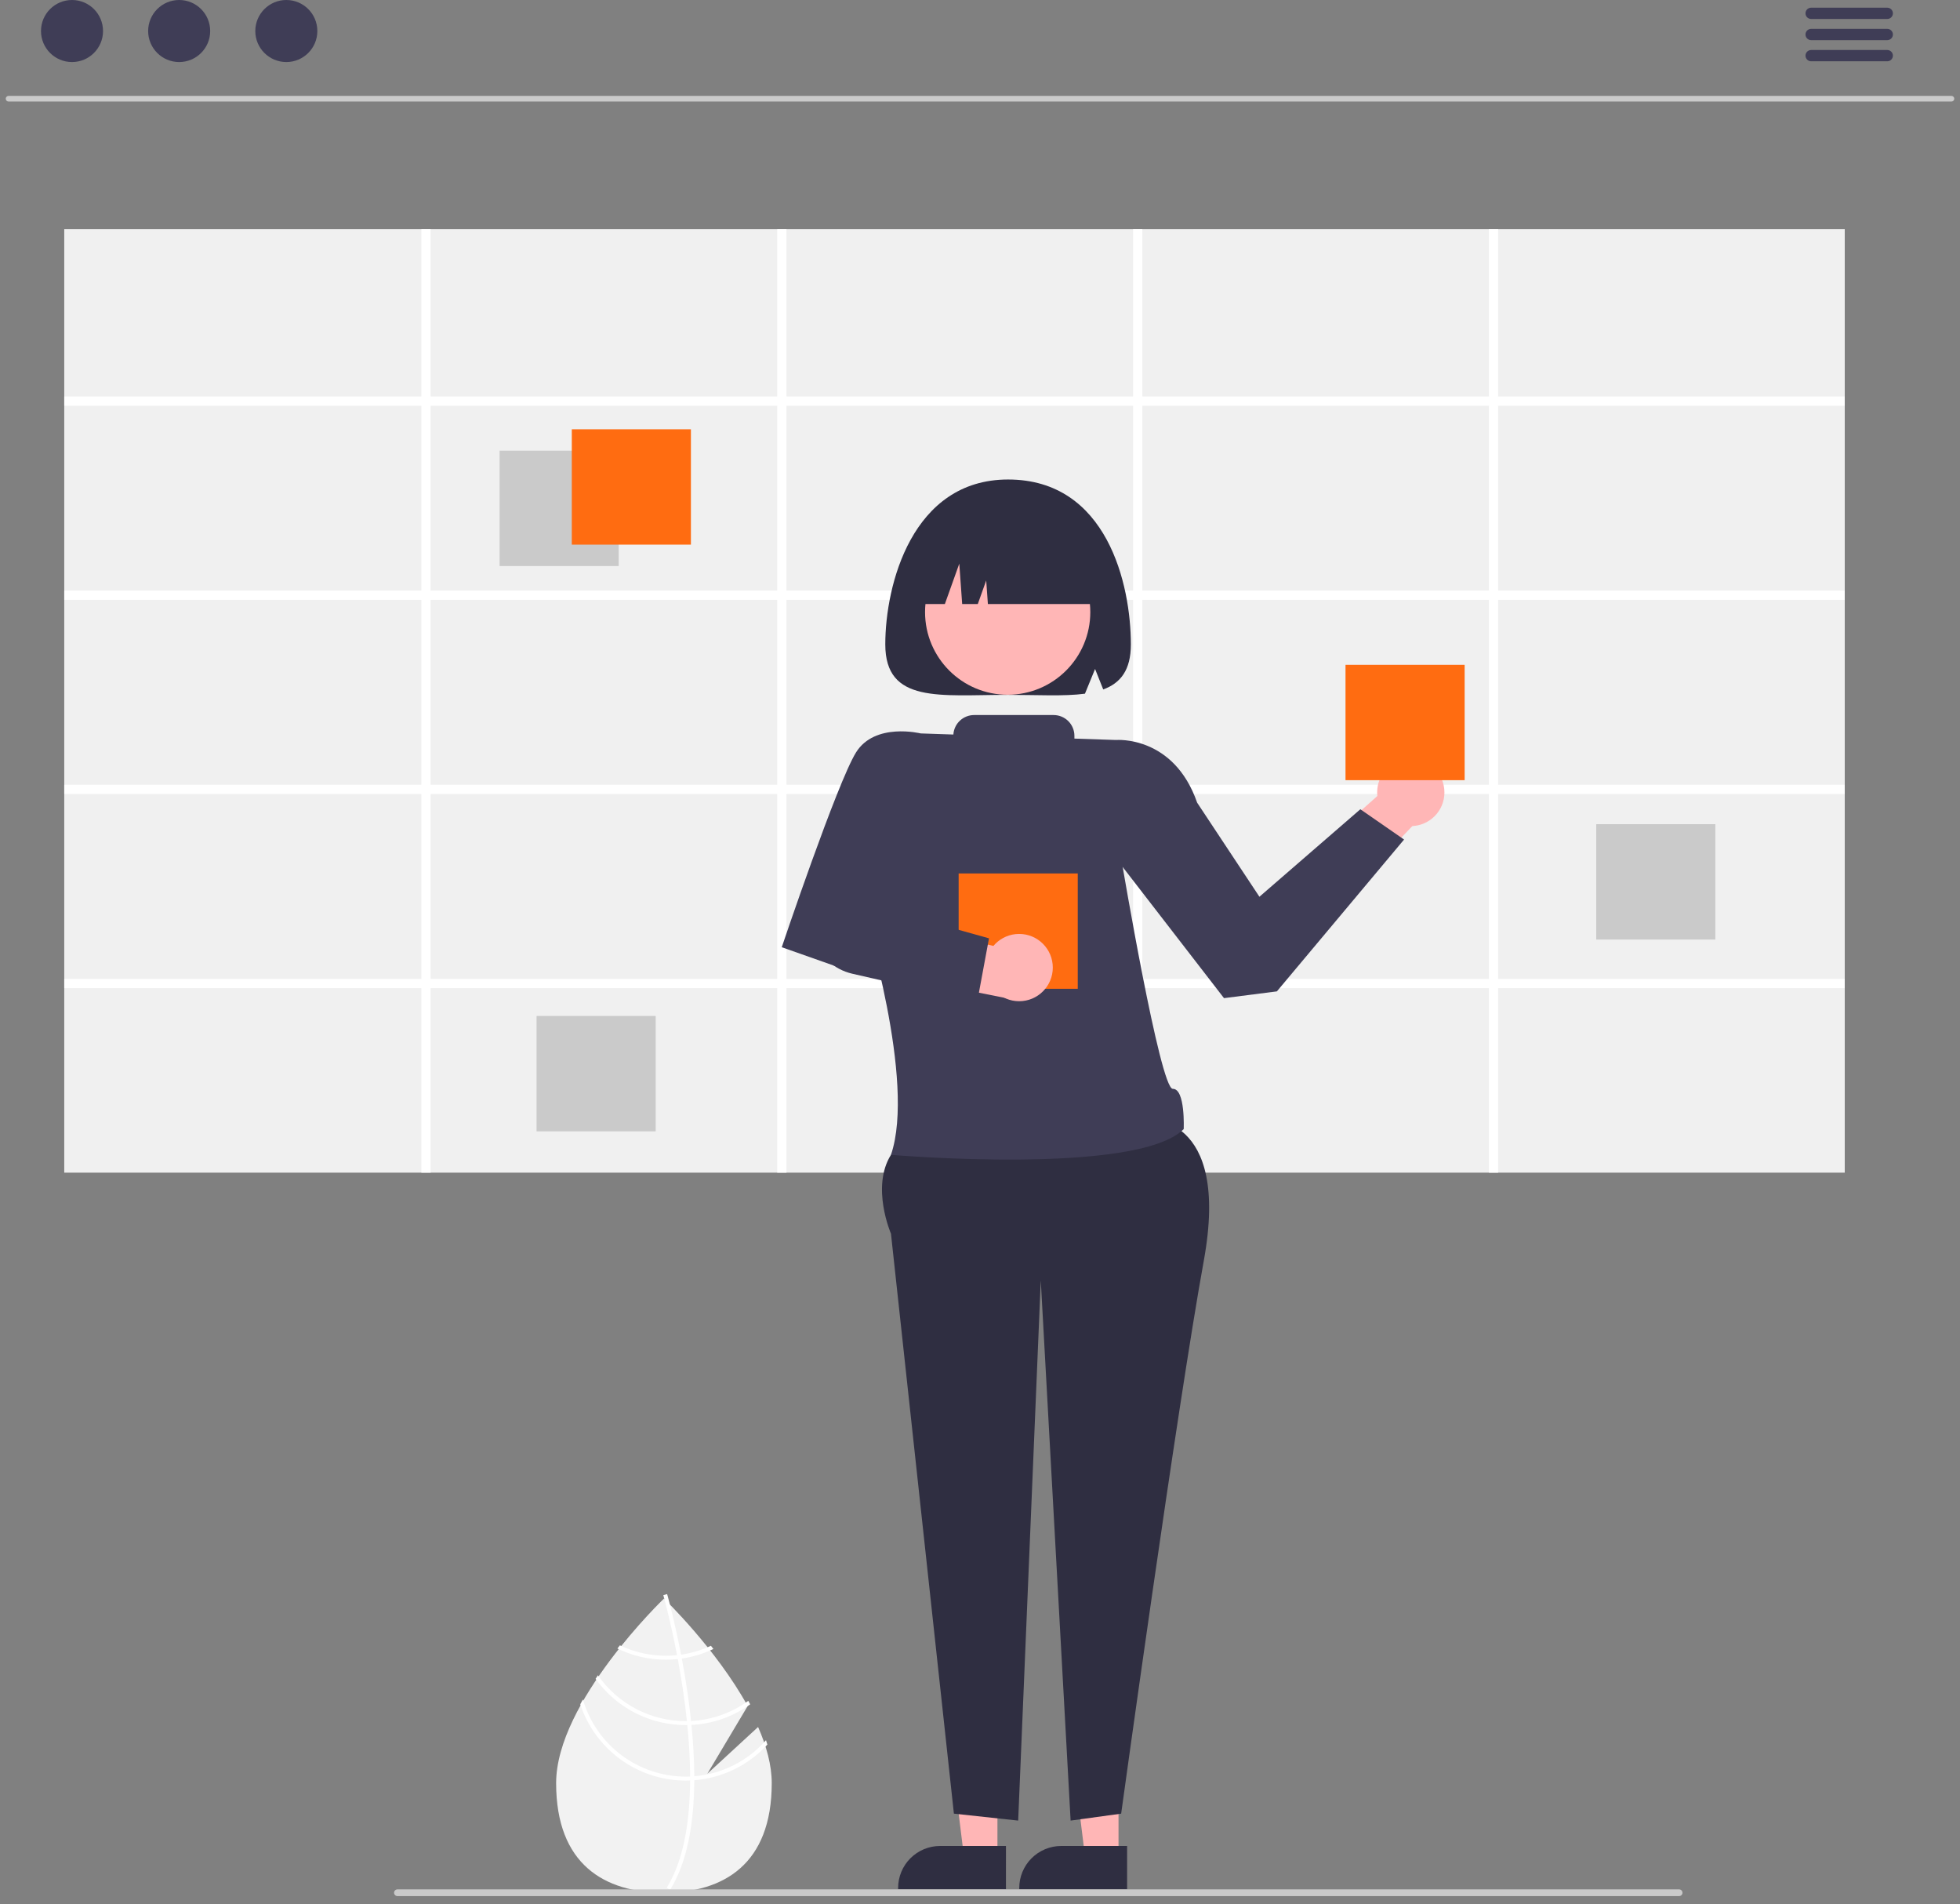 <svg width="243" height="236" viewBox="0 0 243 236" fill="none" xmlns="http://www.w3.org/2000/svg">
<rect x="0" y="0" width="243" height="236" fill="#808080" stroke="none"/>
<g clip-path="url(#clip0_792_486)">
<path d="M93.987 214.061L87.696 219.853L92.696 211.464C88.757 204.321 82.315 198.147 82.315 198.147C82.315 198.147 68.949 210.953 68.949 221.018C68.949 231.084 74.933 234.598 82.315 234.598C89.696 234.598 95.68 231.084 95.68 221.018C95.68 218.778 95.017 216.402 93.987 214.061Z" fill="#F2F2F2"/>
<path d="M86.077 220.167V220.663C86.048 226.43 85.075 230.93 83.167 234.098C83.14 234.145 83.11 234.189 83.083 234.236L82.87 234.106L82.666 233.978C84.783 230.556 85.532 225.72 85.559 220.69C85.561 220.528 85.564 220.363 85.561 220.199C85.554 218.069 85.424 215.915 85.215 213.822C85.201 213.66 85.183 213.496 85.166 213.331C84.876 210.57 84.459 207.932 84.031 205.641C84.002 205.479 83.97 205.317 83.938 205.157C83.199 201.281 82.445 198.474 82.273 197.852C82.253 197.776 82.241 197.734 82.238 197.724L82.472 197.658L82.474 197.656L82.71 197.589C82.712 197.599 82.754 197.739 82.823 198C83.086 198.972 83.769 201.613 84.439 205.095C84.469 205.253 84.501 205.415 84.53 205.577C84.879 207.436 85.22 209.514 85.49 211.695C85.559 212.243 85.621 212.783 85.674 213.316C85.694 213.481 85.711 213.646 85.726 213.808C85.952 216.07 86.069 218.19 86.077 220.167Z" fill="white"/>
<path d="M84.44 205.096C84.275 205.118 84.108 205.14 83.939 205.157C83.478 205.205 83.016 205.228 82.553 205.228C80.582 205.231 78.634 204.791 76.855 203.941C76.752 204.072 76.649 204.202 76.543 204.334C78.415 205.248 80.471 205.722 82.553 205.72C83.047 205.72 83.541 205.693 84.032 205.641C84.199 205.624 84.366 205.602 84.531 205.577C85.889 205.382 87.21 204.982 88.448 204.391C88.343 204.256 88.239 204.123 88.139 203.993C86.967 204.541 85.72 204.912 84.44 205.096Z" fill="white"/>
<path d="M85.674 213.317C85.504 213.327 85.335 213.332 85.165 213.332C85.114 213.334 85.06 213.334 85.008 213.334C82.872 213.334 80.767 212.817 78.873 211.828C76.979 210.839 75.353 209.406 74.132 207.653C74.034 207.798 73.936 207.943 73.84 208.09C75.112 209.864 76.789 211.31 78.731 212.308C80.673 213.305 82.825 213.825 85.008 213.825C85.077 213.825 85.146 213.825 85.215 213.823C85.386 213.82 85.556 213.815 85.725 213.808C88.348 213.674 90.876 212.787 93.008 211.254C92.929 211.109 92.851 210.964 92.77 210.819C90.698 212.324 88.232 213.192 85.674 213.317Z" fill="white"/>
<path d="M86.074 220.167C85.902 220.182 85.731 220.192 85.559 220.199C85.374 220.206 85.19 220.211 85.006 220.211C82.135 220.208 79.342 219.275 77.046 217.552C74.75 215.828 73.073 213.408 72.268 210.652C72.158 210.851 72.047 211.047 71.941 211.246C72.849 213.996 74.6 216.389 76.945 218.087C79.29 219.784 82.111 220.7 85.006 220.703C85.19 220.703 85.374 220.7 85.556 220.69C85.731 220.685 85.902 220.676 86.074 220.663C89.547 220.392 92.787 218.81 95.138 216.24C95.086 216.058 95.027 215.879 94.968 215.697C92.698 218.287 89.507 219.89 86.074 220.167Z" fill="white"/>
<path d="M241.941 12.586H1.059C0.967 12.586 0.878 12.549 0.813 12.483C0.748 12.418 0.711 12.329 0.711 12.236C0.711 12.144 0.748 12.055 0.813 11.989C0.878 11.924 0.967 11.887 1.059 11.887H241.941C242.034 11.887 242.123 11.924 242.188 11.989C242.253 12.055 242.29 12.144 242.29 12.236C242.29 12.329 242.253 12.418 242.188 12.483C242.123 12.549 242.034 12.586 241.941 12.586Z" fill="#CACACA"/>
<path d="M8.928 7.691C11.052 7.691 12.774 5.97 12.774 3.846C12.774 1.722 11.052 0 8.928 0C6.804 0 5.082 1.722 5.082 3.846C5.082 5.97 6.804 7.691 8.928 7.691Z" fill="#3F3D56"/>
<path d="M22.213 7.691C24.337 7.691 26.059 5.97 26.059 3.846C26.059 1.722 24.337 0 22.213 0C20.089 0 18.367 1.722 18.367 3.846C18.367 5.97 20.089 7.691 22.213 7.691Z" fill="#3F3D56"/>
<path d="M35.498 7.691C37.622 7.691 39.344 5.97 39.344 3.846C39.344 1.722 37.622 0 35.498 0C33.374 0 31.652 1.722 31.652 3.846C31.652 5.97 33.374 7.691 35.498 7.691Z" fill="#3F3D56"/>
<path d="M233.98 2.353H224.541C224.356 2.352 224.178 2.278 224.048 2.147C223.917 2.016 223.844 1.838 223.844 1.653C223.844 1.468 223.917 1.291 224.048 1.16C224.178 1.029 224.356 0.955 224.541 0.954H233.98C234.072 0.954 234.163 0.972 234.248 1.007C234.333 1.042 234.411 1.093 234.476 1.158C234.541 1.223 234.593 1.3 234.628 1.385C234.664 1.47 234.682 1.561 234.682 1.653C234.682 1.745 234.664 1.836 234.628 1.921C234.593 2.006 234.541 2.084 234.476 2.149C234.411 2.214 234.333 2.265 234.248 2.3C234.163 2.335 234.072 2.353 233.98 2.353Z" fill="#3F3D56"/>
<path d="M233.98 4.975H224.541C224.356 4.974 224.178 4.9 224.048 4.769C223.917 4.638 223.844 4.46 223.844 4.275C223.844 4.09 223.917 3.913 224.048 3.782C224.178 3.651 224.356 3.577 224.541 3.576H233.98C234.072 3.576 234.163 3.594 234.248 3.629C234.333 3.664 234.411 3.715 234.476 3.78C234.541 3.845 234.593 3.922 234.628 4.007C234.664 4.092 234.682 4.183 234.682 4.275C234.682 4.367 234.664 4.459 234.628 4.544C234.593 4.629 234.541 4.706 234.476 4.771C234.411 4.836 234.333 4.887 234.248 4.922C234.163 4.957 234.072 4.975 233.98 4.975Z" fill="#3F3D56"/>
<path d="M233.98 7.597H224.541C224.356 7.596 224.178 7.522 224.048 7.391C223.917 7.26 223.844 7.082 223.844 6.897C223.844 6.712 223.917 6.535 224.048 6.404C224.178 6.273 224.356 6.199 224.541 6.198H233.98C234.072 6.198 234.163 6.216 234.248 6.251C234.333 6.286 234.411 6.337 234.476 6.402C234.541 6.467 234.593 6.544 234.628 6.629C234.664 6.714 234.682 6.805 234.682 6.897C234.682 6.989 234.664 7.081 234.628 7.166C234.593 7.251 234.541 7.328 234.476 7.393C234.411 7.458 234.333 7.509 234.248 7.544C234.163 7.579 234.072 7.597 233.98 7.597Z" fill="#3F3D56"/>
<path d="M228.712 28.397H7.965V145.352H228.712V28.397Z" fill="#F0F0F0"/>
<path d="M228.712 50.289V49.142H185.742V28.397H184.595V49.142H141.624V28.397H140.477V49.142H97.506V28.397H96.359V49.142H53.388V28.397H52.241V49.142H7.965V50.289H52.241V73.207H7.965V74.354H52.241V97.272H7.965V98.419H52.241V121.333H7.965V122.48H52.241V145.352H53.388V122.48H96.359V145.352H97.506V122.48H140.477V145.352H141.624V122.48H184.595V145.352H185.742V122.48H228.712V121.333H185.742V98.419H228.712V97.272H185.742V74.354H228.712V73.207H185.742V50.289L228.712 50.289ZM96.359 121.333H53.388V98.419H96.359V121.333ZM96.359 97.272H53.388V74.354H96.359V97.272ZM96.359 73.207H53.388V50.289H96.359V73.207ZM140.477 121.333H97.506V98.419H140.477V121.333ZM140.477 97.272H97.506V74.354H140.477V97.272ZM140.477 73.207H97.506V50.289H140.477V73.207ZM184.595 121.333H141.624V98.419H184.595V121.333ZM184.595 97.272H141.624V74.354H184.595V97.272ZM184.595 73.207H141.624V50.289H184.595V73.207Z" fill="white"/>
<path d="M76.706 55.862H61.938V70.16H76.706V55.862Z" fill="#CACACA"/>
<path d="M212.67 102.158H197.902V116.455H212.67V102.158Z" fill="#CACACA"/>
<path d="M81.292 125.931H66.523V140.228H81.292V125.931Z" fill="#CACACA"/>
<path d="M85.659 53.21H70.891V67.507H85.659V53.21Z" fill="#FF6C11"/>
<path d="M155.078 112.641L172.603 97.027L177.773 99.589L156.754 121.635L155.078 112.641Z" fill="#FFB6B6"/>
<path d="M174.909 102.394C177.212 102.394 179.08 100.526 179.08 98.223C179.08 95.919 177.212 94.052 174.909 94.052C172.606 94.052 170.738 95.919 170.738 98.223C170.738 100.526 172.606 102.394 174.909 102.394Z" fill="#FFB6B6"/>
<path d="M138.674 230.164H134.527L132.555 214.169L138.675 214.169L138.674 230.164Z" fill="#FFB6B6"/>
<path d="M139.738 234.183L126.367 234.182V234.013C126.367 232.633 126.916 231.309 127.892 230.333C128.868 229.357 130.191 228.809 131.571 228.809L139.738 228.809L139.738 234.183Z" fill="#2F2E41"/>
<path d="M123.663 230.164H119.516L117.543 214.169L123.663 214.169L123.663 230.164Z" fill="#FFB6B6"/>
<path d="M124.718 234.183L111.348 234.182V234.013C111.348 232.633 111.896 231.309 112.872 230.333C113.848 229.357 115.172 228.809 116.552 228.809L124.719 228.809L124.718 234.183Z" fill="#2F2E41"/>
<path d="M142.159 138.735C142.159 138.735 152.586 137.901 149.249 156.252C145.913 174.603 139.001 224.802 139.001 224.802L132.735 225.664L129.034 158.699L126.233 225.664L118.264 224.802L110.462 152.915C110.462 152.915 107.956 147.135 110.46 143.144C112.964 139.152 142.159 138.735 142.159 138.735Z" fill="#2F2E41"/>
<path d="M135.484 93.274L138.379 91.723C138.379 91.723 145.512 91.114 148.422 99.493L156.142 111.152L168.654 100.308L174.076 104.062L158.307 122.882L151.75 123.72L137.57 105.369L135.484 93.274Z" fill="#3F3D56"/>
<path d="M124.981 59.435C113.087 59.435 109.758 72.501 109.758 79.872C109.758 87.243 116.573 86.128 124.981 86.128C128.59 86.128 131.903 86.331 134.512 85.983L135.767 82.919L136.777 85.458C138.918 84.671 140.204 83.072 140.204 79.872C140.204 72.501 137.285 59.435 124.981 59.435Z" fill="#2F2E41"/>
<path d="M124.931 86.116C130.589 86.116 135.175 81.53 135.175 75.872C135.175 70.215 130.589 65.628 124.931 65.628C119.274 65.628 114.688 70.215 114.688 75.872C114.688 81.53 119.274 86.116 124.931 86.116Z" fill="#FFB6B6"/>
<path d="M113.094 74.867H117.145L118.933 69.862L119.29 74.867H121.227L122.269 71.947L122.478 74.867H136.867C136.867 71.991 135.724 69.233 133.691 67.199C131.657 65.165 128.899 64.023 126.023 64.023H123.938C121.062 64.023 118.303 65.165 116.27 67.199C114.236 69.233 113.094 71.991 113.094 74.867Z" fill="#2F2E41"/>
<path d="M181.585 82.405H166.816V96.703H181.585V82.405Z" fill="#FF6C11"/>
<path d="M145.401 134.961C143.828 134.981 139.091 106.871 139.091 106.871L138.381 91.723L133.205 91.549V91.208C133.205 90.525 132.933 89.869 132.45 89.385C131.967 88.902 131.311 88.63 130.627 88.63H120.768C120.114 88.631 119.483 88.88 119.006 89.329C118.529 89.777 118.24 90.391 118.199 91.044L114.14 90.908L107.109 113.244C107.109 113.244 113.587 133.997 110.461 143.143C110.461 143.143 140.923 145.759 146.755 139.953C146.755 139.953 146.974 134.94 145.401 134.961Z" fill="#3F3D56"/>
<path d="M115.886 93.691L114.142 90.908C114.142 90.908 108.465 89.504 106.128 93.266C103.791 97.027 96.922 117.408 96.922 117.408L104.012 119.91L112.058 108.631L115.886 93.691Z" fill="#3F3D56"/>
<path d="M133.62 108.264H118.852V122.561H133.62V108.264Z" fill="#FF6C11"/>
<path d="M107.521 113.431L102.383 112.887C102.058 113.579 101.896 114.336 101.907 115.101C101.918 115.865 102.103 116.617 102.448 117.299C102.792 117.981 103.288 118.576 103.896 119.039C104.505 119.502 105.21 119.82 105.96 119.969L126.29 124.027L124.169 117.496L107.521 113.431Z" fill="#FFB6B6"/>
<path d="M126.354 124.102C128.658 124.102 130.525 122.235 130.525 119.931C130.525 117.628 128.658 115.761 126.354 115.761C124.051 115.761 122.184 117.628 122.184 119.931C122.184 122.235 124.051 124.102 126.354 124.102Z" fill="#FFB6B6"/>
<path d="M121.145 124.229L105.657 120.69C104.535 120.43 103.499 119.885 102.649 119.108C101.799 118.33 101.164 117.347 100.806 116.252L100.18 114.322L104.199 111.159L122.614 116.306L121.145 124.229Z" fill="#3F3D56"/>
<path d="M208.177 235.023H49.273C49.162 235.023 49.056 234.979 48.978 234.9C48.899 234.822 48.855 234.716 48.855 234.606C48.855 234.495 48.899 234.389 48.978 234.311C49.056 234.232 49.162 234.188 49.273 234.188H208.177C208.287 234.188 208.394 234.232 208.472 234.311C208.55 234.389 208.594 234.495 208.594 234.606C208.594 234.716 208.55 234.822 208.472 234.9C208.394 234.979 208.287 235.023 208.177 235.023Z" fill="#CACACA"/>
</g>
<defs>
<clipPath id="clip0_792_486">
<rect width="241.581" height="235.022" fill="white" transform="translate(0.711)"/>
</clipPath>
</defs>
</svg>
